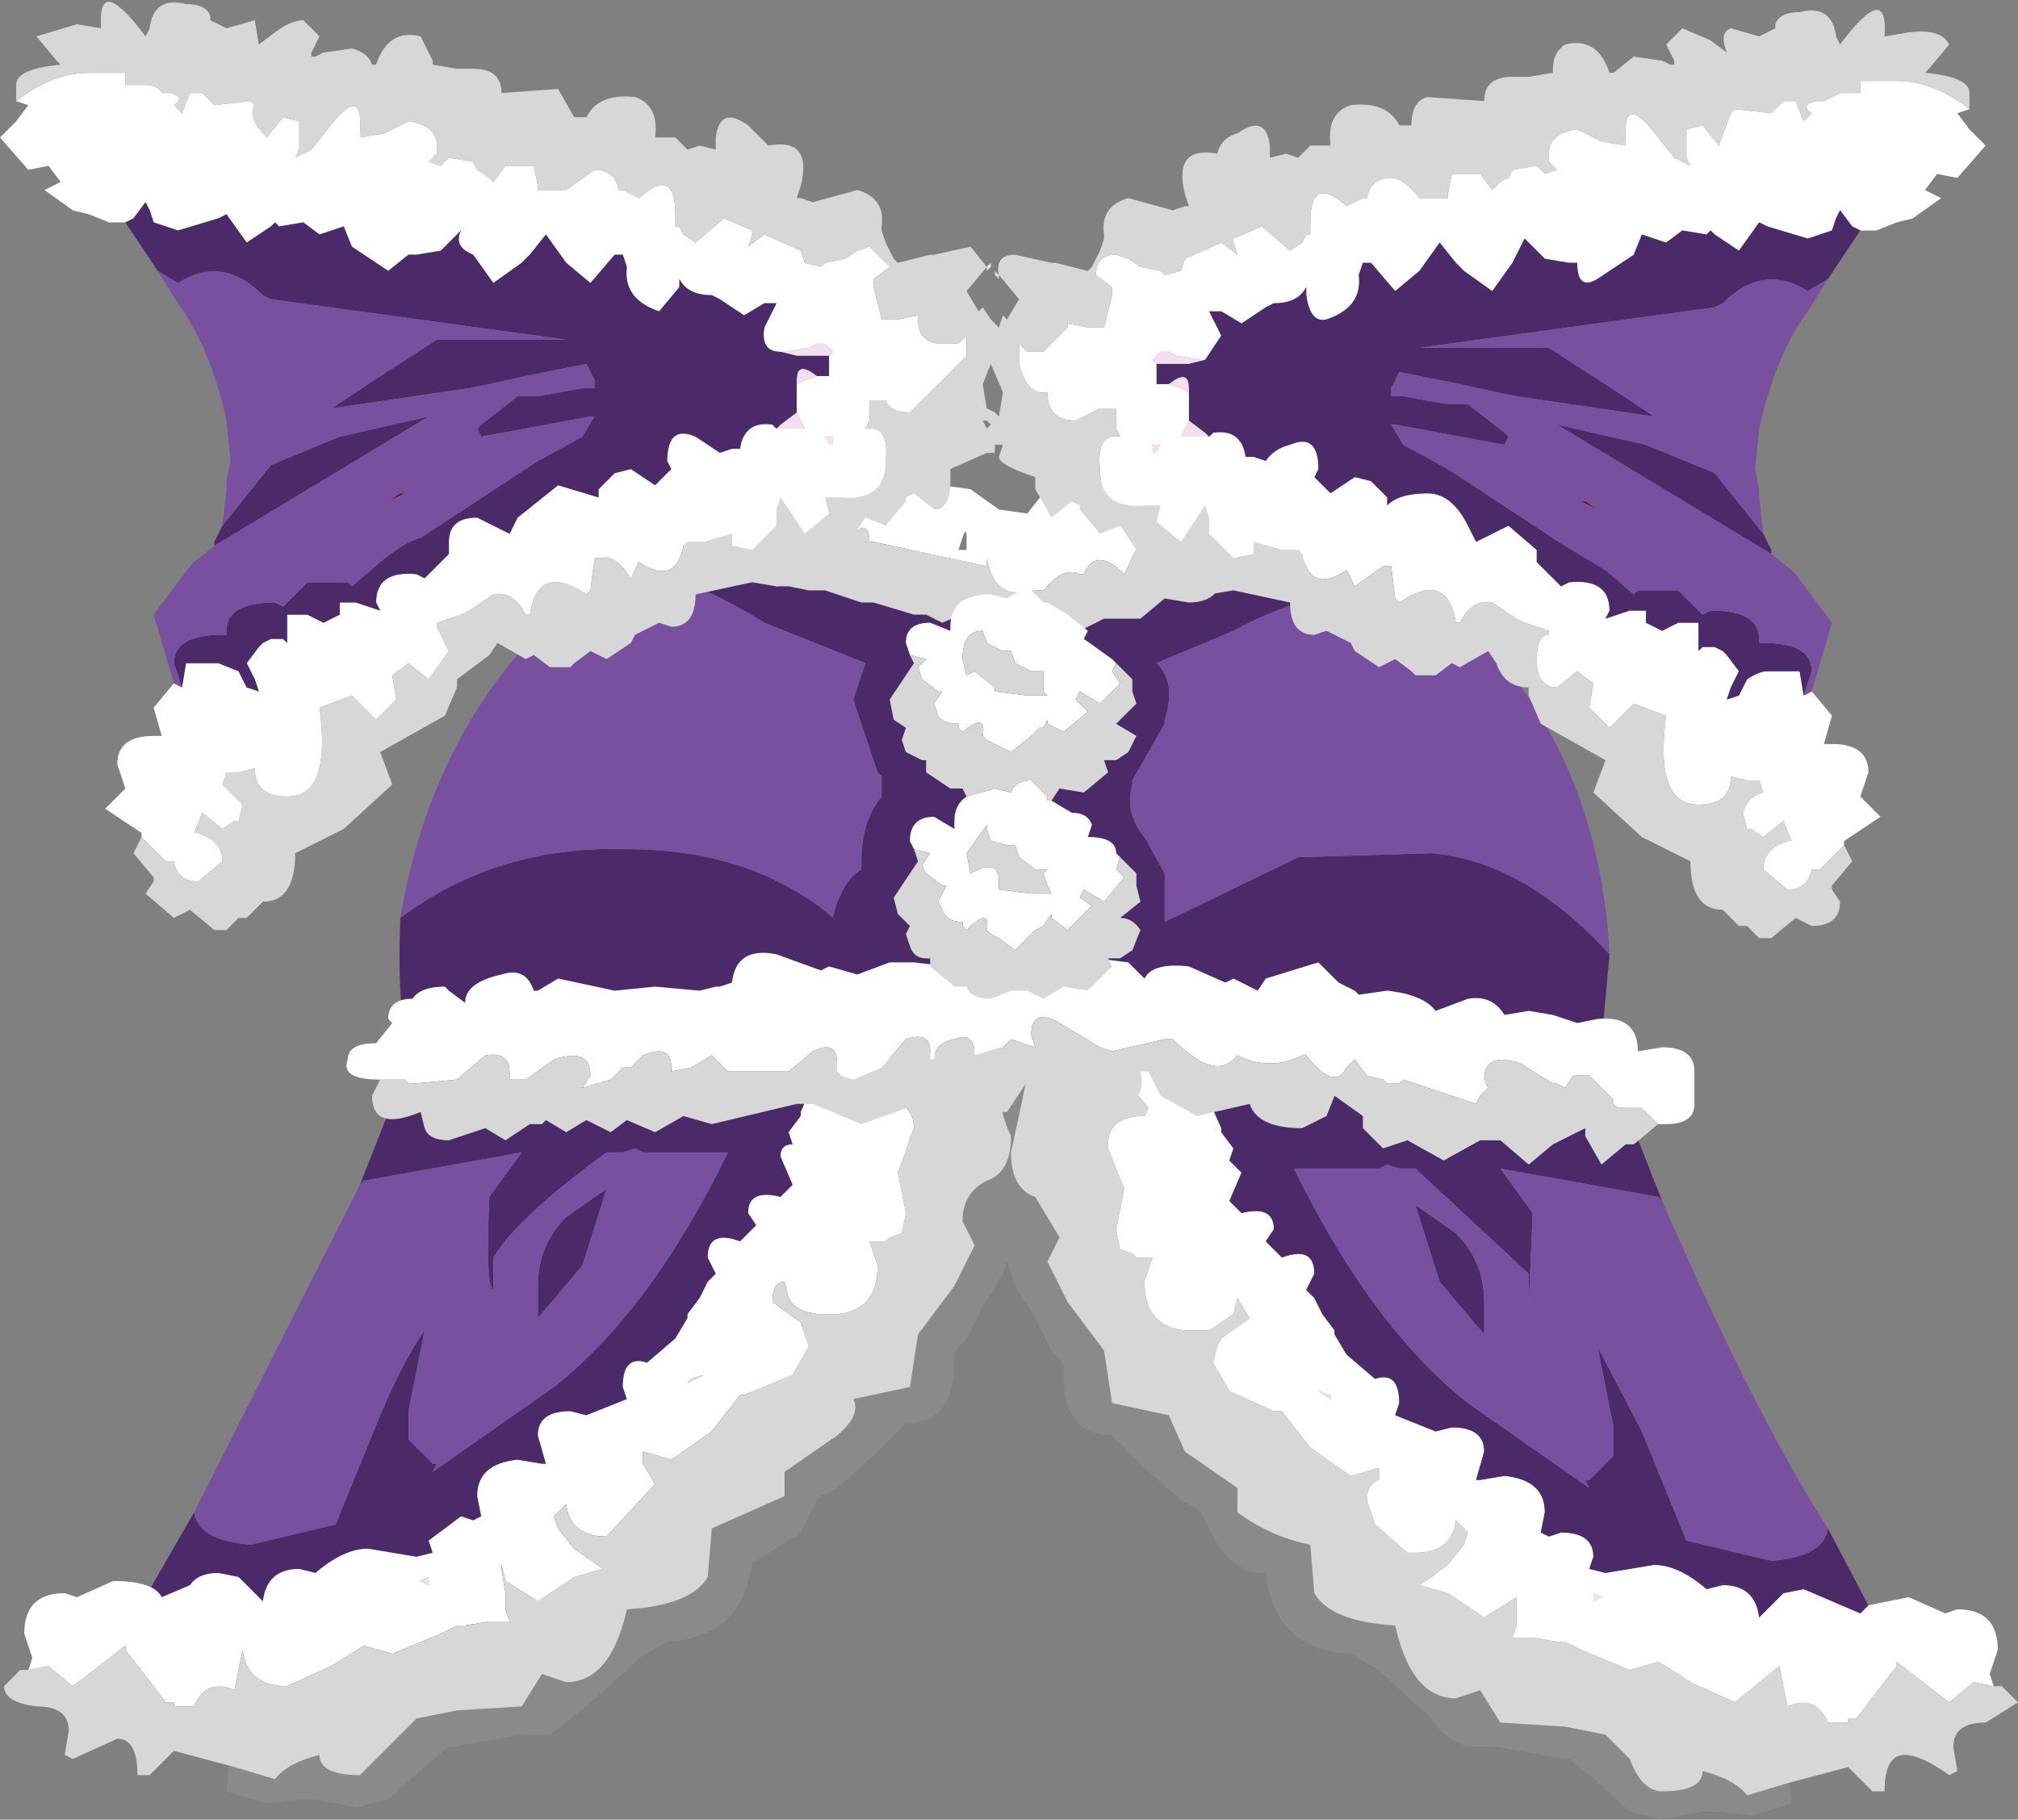 <svg xmlns="http://www.w3.org/2000/svg" xmlns:ffdec="https://www.free-decompiler.com/flash" xmlns:xlink="http://www.w3.org/1999/xlink" ffdec:objectType="frame" width="24.95" height="22.5"><rect width="100%" height="100%" fill="#808080" stroke="none"/><use ffdec:characterId="3" xlink:href="#a" width="24.95" height="22.5"/><defs><g id="a" fill-rule="evenodd"><path fill="#9c9c9c" fill-opacity=".353" d="m12.5 13 .05.1q.45-.2 1.35 1.4l2.2 2.7q1.4 1.75 2.55 2.55l2.15 1.2 1.3.8.05.55-.15.05-.35.1-.4-.05h-.2l-.5.1-.4-.1-.5-.45-.25-.2h-.05l-.85-.15h-.35q-.3-.1-.45-.35l-.55-.5-.1-.1-.35-.2q-.95-.05-1.05-1h-.05q-.3 0-.55-.35l-.2-.4-.05-.05-.2-.1-.45-.4-.4-.4q-.6 0-.6-.75v-.1l-.05-.1-.1-.1-.2-.4-.25-.4-.1-.3-.05.15-.25.4-.2.4-.1.1-.05.1v.1q0 .75-.6.75l-.4.4-.45.4-.2.1-.05.05-.2.4-.55.35H9.3q-.1.95-1.05 1l-.35.2-.1.1-.55.5-.45.35h-.35l-.85.15h-.05l-.25.2-.5.45-.4.1-.5-.1h-.2l-.4.05-.35-.1-.15-.05.05-.55q.4-.3 1.3-.8l2.15-1.2 2.55-2.55 2.2-2.7q1-1.8 1.45-1.35"/><path fill="#b41010" d="m1.65 21.1-.6-.15.2-.25z"/><path fill="#fff" d="m24.65 20.85-.25-.05-.3.25-.65-.5v.05l-.5.65h-.1v.05h-.25q-.15-.35-.5-.2l-.1-.5-.55.45-.55-.25q-.3-.2-.4-.25l-.35.1-.6-.25-.2-.1h-.1l-.3-.05h-.25l.05-.15v-.35l-.4.25-.45-.3-.35-.1.15-.1.2-.15.2-.25.05-.15-.15-.15q-.05.4-.5.4h-.1l-.4-.35-.1-.3q0-.2.15-.25v-.15l-.35.1-.5-.35-.35-.45h-.1l-.55-.25-.2-.35.05-.2.05-.1.35-.25-.15-.25-.05.2-.3.2h-.3q-.5-.05-.5-.6l.1-.3h-.2L14 15.5l-.15-.05-.05-.25.1-.5-.2-.5v-.05q0-.35.45-.35l.05-.1-.25-.3-.3.1-.2-.2-.1.05h-.05l-.4-.25h1.95l.05.4.2.45V14l.15.2-.05.15.15.15-.15.35.15.15q.4-.1.4.2l-.1.15.2.2q.4-.15.4.2l-.1.2.1.1.1.2.15.2v.05l.15.25.35.3q.3-.1.3.3l-.05.15.5.2.2-.05q.4 0 .4.3l-.1.35h.05l.3-.05q.5.05.5.45l-.05.25.1.05.15-.05q.4 0 .4.3l-.05.15.2.05.6-.1q.3 0 .65.3l.2-.05q.4 0 .45.4l.1-.1.2-.2.25-.05.35.15.35.15.1-.1.5-.1.45.2.15-.05q.5 0 .5.5l-.1.3zm-4.85-1.1-.1-.05v.1zm-3.35-2.45v-.05l-.15-.05z"/><path fill="#f3dfef" d="m16.45 17.3-.15-.1.15.05zm3.35 2.45-.1.05v-.1z"/><path fill="#d7d7d7" d="m12.9 13.1.4.25h.05l.1-.05.2.2.3-.1.25.3-.05.1q-.45 0-.45.35v.05l.2.5-.1.5.05.25.15.05.05.05h.2l-.1.3q0 .55.5.6h.3l.3-.2.05-.2.15.25-.35.25-.05.1-.05.2.2.35.55.25h.1l.35.45.5.35.35-.1v.15q-.15.05-.15.25l.1.3.4.35h.1q.45 0 .5-.4l.15.15-.05.15-.2.25-.2.15-.15.1.35.1.45.3.4-.25v.35l-.05.15h.25l.3.05h.1l.2.1.6.25.35-.1q.1.05.4.25l.55.25.55-.45.1.5q.35-.15.5.2h.25v-.05h.1l.5-.65v-.05l.65.5.3-.25.25.05h.1l.2.2-.4.25q-.4 0-.4.3l.05.3-.1.05q-.35-.25-.55-.25-.25 0-.25.45h-.15l-.3-.3-.75.2-.5.15q-.15-.2-.55-.3 0 .25-.5.25-.25 0-.4-.4l-.3-.3-.5-.1-.8-.05-.25-.4-.3.1q-.55 0-.75-.9-.8-.05-1-.4l-.05-.6q-.5-.1-.9-.4v-.3l-.65-.45-.2-.45-.7-.15-.1-.65-.45-.6-.25-.5.15-.3-.3-.5q-.3-.1-.3-.55l.15-.7q.1-.55.25-.45"/><path fill="#4c2a69" d="m23.1 19.85-.1.1-.35-.15-.35-.15-.25.05-.2.2-.1.1q-.05-.4-.45-.4l-.2.05q-.35-.3-.65-.3l-.6.1-.2-.05.05-.15q0-.3-.4-.3l-.15.05-.1-.05.05-.25q0-.4-.5-.45l-.3.05h-.05l.1-.35q0-.3-.4-.3l-.2.05-.5-.2.05-.15q0-.4-.3-.3l-.35-.3-.15-.25v-.05l-.15-.2-.1-.2-.1-.1.1-.2q0-.35-.4-.2l-.2-.2.1-.15q0-.3-.4-.2l-.15-.15.15-.35-.15-.15.05-.15-.15-.2v-.05l-.2-.45-.05-.4H13.3l-.05-.15-.3-1.1q1.05-.6 2.85-.6 2.6 0 3.25.5v.05q.4.25.6 1l.25.35v.05l.65 1.65-.05-.05-1.95-.35.4.55-.05 1.15v-.4l-1.4-1.3h-.2l-.15-.05-.1.05H16q.95 1.95 2.15 2.9l1.5 1.05-.05-.1h.05l.3-.3v-.35l-.2-1 .55 1.05.55 1.35 1.05.25q.65-.05.7-.4zm-18.65-5.2L5.1 13v-.05l.25-.35q.2-.75.6-1v-.05q.65-.5 3.25-.5 1.8 0 2.85.6l-.3 1.1q-.8 2.55-2.45 4.45-2 2.3-3.25 2.95l-2.05.8-1.45.2-.9-.05-.4-.4 1.15-2q.05.35.7.4l1.05-.25.55-1.35q.3-.7.55-1.05l-.2 1v.35l.3.3h.05l-.05.1 1.5-1.05q1.2-.95 2.15-2.9H7.95l-.1-.05-.15.05h-.2q-1.1.8-1.4 1.3v.4q-.1-.05-.05-1.15l.4-.55-1.95.35zm2.55.4.5-.35-.3.95-.55.65v-.4q0-.5.35-.85m11.35 1.45-.55-.65-.3-.95.5.35q.35.35.35.85z"/><path fill="#7950a0" d="m2.4 18.7 2.05-4.05.05-.05 1.95-.35-.4.55q-.05 1.1.05 1.15v-.4q.3-.5 1.4-1.3h.2l.15-.05.1.05H9q-.95 1.95-2.15 2.9l-1.5 1.05.05-.1h-.05l-.3-.3v-.35l.2-1Q5 16.8 4.7 17.5l-.55 1.35-1.05.25q-.65-.05-.7-.4M7 15.05q-.35.35-.35.85v.4l.55-.65.3-.95zm15.6 3.85q-.05.35-.7.4l-1.05-.25-.55-1.35-.55-1.05.2 1V18l-.3.3h-.05l.05.1-1.5-1.05q-1.2-.95-2.15-2.9h1.05l.1-.05.15.05h.2l1.4 1.3v.4l.05-1.15-.4-.55 1.95.35.05.05q1.15 2.65 2.05 4.05m-4.25-2.4v-.4q0-.5-.35-.85l-.5-.35.3.95z"/><path fill="#fff" d="m12.1 12.9-.4.25-.15-.05-.2.2-.3-.1q-.25 0-.25.3l.05.1q.45 0 .45.35l-.2.55.1.5-.05.25-.15.05-.05.05h-.2l.1.3q0 .55-.5.6h-.15q-.35 0-.45-.2l-.05-.2q-.15 0-.15.25l.35.25.1.3-.2.35-.6.25h-.05l-.35.45-.5.35-.35-.1v.15l.15.25-.6.65q-.45 0-.5-.4l-.15.15.05.15.2.25.35.25-.35.1-.45.3-.4-.25-.05-.2v.05l.05.3v.2l.05.15h-.25l-.3.05h-.1l-.2.1-.6.25-.35-.1-.4.25-.55.25q-.5 0-.55-.45l-.1.5q-.35-.15-.5.2h-.25v-.05h-.1l-.5-.65v-.05l-.65.5-.3-.25-.25.05.05-.15-.1-.3q0-.5.5-.5l.15.05.45-.2q.5 0 .6.2l.35-.15q.1-.15.35-.15l.25.05.2.2.1.1q.05-.4.45-.4l.2.05q.35-.3.65-.3l.6.1.2-.05-.05-.15.4-.3.15.05.1-.05-.05-.25q0-.4.5-.45l.3.05h.05l-.1-.35q0-.3.4-.3l.2.05.5-.2-.05-.15q0-.4.3-.3l.35-.3.15-.25v-.05l.15-.2.1-.2.1-.1-.1-.2q0-.35.4-.2l.2-.2-.1-.15q0-.3.4-.2l.15-.15-.15-.35q0-.15.15-.15L9.75 14l.15-.2v-.05l.2-.45q-.05-.35.05-.4zm-3.55 4.15-.1.1.05-.05.2-.1zM5.3 19.6v-.1l-.1.05z"/><path fill="#f3dfef" d="M8.55 17.05 8.7 17l-.2.1-.05.05zM5.3 19.6l-.1-.05.1-.05z"/><path fill="#d7d7d7" d="m.35 20.65.25-.05.3.25.65-.5v.05l.5.65h.1v.05h.25q.15-.35.5-.2l.1-.5q.05.45.55.45l.55-.25.4-.25.35.1.6-.25.2-.1h.1l.3-.05h.25l-.05-.15v-.2l-.05-.3v-.05l.05.2.4.25.45-.3.35-.1-.35-.25-.2-.25-.05-.15.15-.15q.05.4.5.4l.6-.65-.15-.25v-.15l.35.1.5-.35.35-.45h.05l.6-.25.2-.35-.1-.3-.35-.25q0-.25.15-.25l.05.2q.1.2.45.2h.15q.5-.05.5-.6l-.1-.3h.2l.05-.05.15-.05.05-.25-.1-.5.2-.55q0-.35-.45-.35l-.05-.1q0-.3.25-.3l.3.1.2-.2.15.05.4-.25.25.45q0 .4.15.7 0 .45-.3.55-.3.15-.3.5l.15.3-.25.5-.45.6-.1.65-.7.15q.1.2-.2.45l-.65.45v.3l-.9.4-.05.6q-.2.35-1 .4-.2.9-.75.9l-.3-.1-.25.4-.8.05-.5.1-.3.3-.4.4q-.5 0-.5-.25-.4.1-.55.3l-.5-.15-.75-.2-.3.3H1.7q0-.45-.25-.45l-.55.25-.1-.05.05-.3q0-.3-.4-.3-.4-.05-.4-.25l.2-.2z"/><path fill="#4c2a69" d="m7.5 7.1.25-.2 1.1-.6q1.7.1 2.7.65 1.05.5.95.5 1.7-1.05 3.55-1.15l1.5.9q-1.3.05-2.3.6l-.95.4q.25.25.1.7v.05l-.4.7v.05q-.1.35.15.65l.25.45v.6l1.65-.8 1.65-.05q1.15.1 2.2 1.25l-.15 1.65-.3.1-7-.6-7 .6-.35-.1q-.2-.9-.15-2.1 1.2-.9 2.8-.85 1.55 0 2.55.85.1-.45.35-.6v-.1q0-.5.25-.8V9.6l-.05-.05-.3-.9.15-.45-1.25-.5q-1.3-.8-1.95-.6"/><path fill="#7950a0" d="M7.5 7.1q.65-.2 1.95.6l1.25.5-.15.45.3.9.05.05v.25q-.25.3-.25.8v.1q-.25.15-.35.6-1-.85-2.55-.85-1.6-.05-2.8.85.45-2.7 2.5-4.25zm12.4 4.7q-1.05-1.15-2.2-1.25l-1.65.05-1.65.8v-.6l-.25-.45q-.25-.3-.15-.65v-.05l.4-.7V8.9q.15-.45-.1-.7l.95-.4q1-.55 2.3-.6 2.2 1.7 2.35 4.6"/><path fill="#fff" d="m8.1 6-.05-.15q0-.2.4-.25l-.15-.1q0-.35.5-.25l.2.1h.15l.25.15h.1l.55-.25.2.2.3.25.1-.05q.4 0 .65.3l.7.1.35.25.35.05.2-.25h.05l.2-.15q.3-.15.45 0l.05-.05.35-.3.3-.1.35.1.05.05.1-.05q.1-.15.35-.15l.6.05.1-.1q.15-.15.35-.15l.25.25.2-.05q.25 0 .25.15h.3l.3.3-.2.45q-.15-.25-.5-.25-.4 0-.4.25v.1l-.25-.05-.05-.05-.5.15-.05-.05-.8.2-.05.05q-.55-.25-.75.3l-.05.1q-.35-.35-.5 0h-.05q-.2-.1-.45.2h-.1q-.5.15-.6-.4V7l-1.4-.3h-.05q0-.35-.3 0h-.1l-.55-.5-.05-.05-.05.05q-.4.35-.65-.2L9 6.05zm-3.4 7.35q-.5 0-.4-.25 0-.2.35-.2l.2-.25-.05-.05q0-.25.3-.25.1-.15.4-.15l.05.05.2.15q0-.25.45-.35.3-.1.4.2h.05l.25-.15.7.15.5-.05.55.05.2-.05h.05l.15-.05q.05-.45.55-.35l.55.2.1-.05.35.1.4-.15h.3l.4.05q.25-.25.5 0h.15l.25-.05q.1-.15.3-.15t.3.15l.35-.05.4.05.2.2q.1-.2.55-.15l.45.2.1-.05.3.15.1-.15.65-.2.25.25.2.1.05.05.35-.05q.45.05.6.25l.4-.15q.3-.05.45.2l.3-.05.3.05.3.1.25-.05q.5-.05.5.4l.3-.05q.4 0 .4.3v.4q0 .25-.35.25h-.1l-.15-.15-.05-.05H20l-.05-.05v-.05l-.3-.3h-.2l-.1.15-.1-.05h-.05l-.4-.25q-.45-.15-.45.2l.05.1-.1.1-.05.1-.9-.3-.05.05h-.15l-.05-.05-.2-.05-.15-.2-.1.1q-.15.3-.5-.15h-.05q-.4.2-.8 0l-.05.05q-.25.25-.75-.25h-.1l-.65.15-.15-.05-.25-.15-.25-.15q-.35-.2-.35.15l.05.15-.3-.1-.1.1-.35.1q0-.3-.25-.2-.25.05-.25.25h-.05V13q0-.25-.3-.15l-.3.35-.35.15-.15-.05-.05-.05v-.1q0-.3-.3-.15l-.3.25H9l-.2-.2-.25.15-.25.05v-.05q0-.3-.35-.15l-.15.15h-.1l-.15.15-.35.1.1-.15q0-.35-.45-.2l-.35.25h-.2v-.1q0-.25-.3-.2l-.35.3-.55.05h-.05L5 13.35h-.3m7.25-6.7q0-.15-.05 0l-.05.15h.1z"/><path fill="#d7d7d7" d="M17.3 6.35h.1v.15l-.45.3h-.05l-.2.1h-.2l-.45.1h-.2l-.1.05-.15.1h-.15l-.3-.1-.1.25q-.1.15-.35.15l-.3-.05-.3.25h-.45l-.3.15-.3-.15-.5.15q-.55 0-.55-.25l-.35.15-.2-.1h-.15l-.5-.15h-.15l-.45-.15H10l-.25-.05H9.6l-.4-.15v-.05l-.35-.2-.05-.05h-.15l-.35-.1-.1-.1-.05-.15-.1-.4L8.1 6l.9.05.05-.05q.25.55.65.2l.05-.05.05.05.55.5h.1q.3-.35.3 0h.05l1.4.3v-.1q.1.55.6.4h.1q.25-.3.45-.2h.05q.15-.35.5 0l.05-.1q.2-.55.75-.3l.05-.05.8-.2.05.05.5-.15.05.05.25.05v-.1q0-.25.4-.25.35 0 .5.25m3.2 7.55-.3.25h-.1l-.3.25-.2-.35v-.1l-.4.2-.3.25-.35-.3h-.25l-.45.25-.45-.25-.3.1-.25-.25v-.15l-.35-.25-.1.25-.3.15q-.55 0-.65-.3l-.65.15-.45-.25-.15-.3h-.1q.1.4-.35.4l-.35-.15-.25.1-.35-.25-.05-.1v.05l-.3.45q-.35 0-.35-.4h-.05l-.35.35-.2-.1-.85.3-.6-.25h-.2l-1.05.25-.35-.1-.35.2-.35-.15-.2.15-.3-.15L7 14l-.25-.15-.05.05h-.15l-.3.2-.25-.15-.45.15q-.25 0-.3-.15l-.05-.2q-.6.25-.6-.2l.1-.2H5l.05.05h.05l.55-.05.35-.3q.3-.05.3.2v.1h.2l.35-.25q.45-.15.45.2l-.1.15.35-.1.15-.15h.1l.15-.15q.35-.15.35.15v.05l.25-.05.25-.15.2.2h.75l.3-.25q.3-.15.3.15v.1l.05.05.15.05.35-.15.3-.35q.3-.1.3.15v.1h.05q0-.2.25-.25.25-.1.25.2l.35-.1.1-.1.3.1-.05-.15q0-.35.35-.15l.25.15.25.15.15.05.65-.15h.1q.5.5.75.25l.05-.05q.4.2.8 0h.05q.35.45.5.15l.1-.1.15.2.2.05.05.05h.15l.05-.05.9.3.05-.1.1-.1-.05-.1q0-.35.45-.2l.4.25h.05l.1.05.1-.15h.2l.3.3v.05l.05.05h.3l.05.05z"/><path fill="#fff" d="m11.25 8.1-.05-.15q0-.25.3-.25l.25.1v-.05q0-.4.5-.4l.2.05.25-.15.2.2h.05l.25.15.25.2-.05.1.35.25.05.05-.05.1.1.15-.25.25-.25-.15-.05.1.15.15-.3.25-.2-.1V8.9l-.05.1h-.05l-.1.1-.25.2-.2-.1-.1-.05-.05-.05q.05-.3-.25-.05L11.85 9v-.05q-.2 0-.25-.1l-.05-.15.1-.15h-.05l-.2-.15-.05-.15.1-.1zM13 9.9l.25.15q.2 0 .25.15l-.05.15q.35 0 .35.2l.05.05-.05.15.1.1-.25.3-.25-.15-.05.1.15.1-.3.3-.2-.15v-.05l-.1.15-.1.05-.25.25-.2-.15-.1-.05-.05-.05q.05-.3-.25 0l-.05-.05v-.05q-.2 0-.25-.15l-.05-.1.1-.2h-.05l-.2-.15-.05-.1.1-.15-.2-.05-.05-.1q0-.3.3-.3l.25.15v-.1q0-.2.15-.3l.35-.1.2.05q.05-.15.25-.15l.2.2v.05zm-.45-1.7-.05-.15h-.1l-.2-.1-.05-.15q-.25 0-.25.35l.05.2.1-.05.25.2v.05l.4.05h.25l-.05-.05V8.3h-.15zm.25 2.55-.2-.15-.05-.15h-.1l-.2-.05-.05-.15v-.05l-.25.35.05.25.1-.05q.25-.1.25.15v.1l.4.05H13l-.05-.1-.05-.15.05-.05z"/><path fill="#d7d7d7" d="m13.8 8.2.2.2v.15l.05.15-.25.25.25.15-.1.2-.15.1h-.15l.05.15-.3.25-.3-.05-.1.15h-.05v-.05l-.2-.2q-.2 0-.25.15l-.2-.05-.35.1-.05-.1h-.15l-.3-.2V9.4h-.05l-.2-.1-.05-.15.05-.15-.15-.1-.05-.25.3-.45-.05-.1.2.05-.1.1.05.15.2.15h.05l-.1.15.05.15q.05.1.25.1V9l.05.05q.3-.25.25.05l.05.05.1.05.2.1.25-.2.1-.1h.05l.05-.1v.05l.2.1.3-.25-.15-.15.05-.1.25.15.25-.25-.1-.15zm.05 2.4.2.2v.15l.05.2-.25.2q.15 0 .25.15l-.1.25-.15.1h-.15l.05.1-.3.3-.3-.05-.25.15-.2-.1h-.2l-.25.1q-.25 0-.3-.15h-.15l-.3-.25v-.1h-.05q-.15 0-.2-.15l-.05-.15.05-.1-.15-.15-.05-.2.3-.45-.05-.15.2.05-.1.15.05.1.2.15h.05l-.1.2.05.1q.05.15.25.15v.05l.05.05q.3-.3.25 0l.05.05.1.05.2.15.25-.25.1-.05.1-.15v.05l.2.15.3-.3-.15-.1.05-.1.25.15.25-.3-.1-.1zm-1.3-2.4.2.1h.15v.25l.05.05h-.25l-.4-.05V8.5l-.25-.2-.1.05-.05-.2q0-.35.25-.35l.05.15.2.1h.1zm.25 2.55h.15l-.05.05.05.15.05.1h-.25l-.4-.05v-.1q0-.25-.25-.15l-.1.05-.05-.25.25-.35v.05l.05.15.2.05h.1l.05.15z"/><path fill="#6d0000" d="m19.75 6.3-.2-.1h.05zm-14.8-.2H5l-.2.1z"/><path fill="#fff" d="M.2 1.25Q.65.9 1.1.9h.45v.15h.25q.15 0 .2.1h.1q.2.05.05.15l.1.1.1-.25h.15l.15.15.45-.05.05.05q-.1.15.15.4l.2-.25.2.05v.35l-.05.1.2-.1.2-.25q.45-.6.4.05v.05l.3-.05.3-.15q.4.05.35.4l-.1.1.15.05.1-.1.3.05.05.1.15.1.05.05.15-.2h.35l.05.25v.05H7l.35-.25q.25 0 .3.25h.05l.2.1q.45-.4.45.2v.15h.05l.05.1.15.1.35-.3.35.15v.05l-.05.15.2-.15.45.2.05.15.2.05.05-.05.25-.05.15-.1.15-.05.25.25-.2.15v.1l.1.4h.2l.25-.05v.05q0 .3.3.3h.2l.1-.1v.25l-.35.35-.35.35q-.25 0-.3-.15h-.2v.25l-.05.1q.3-.05.25.4 0 .5-.55.45h-.2l.05.2-.3.25-.3-.45-.05.15v.2l-.3.3-.25-.05V6.6l-.35.1h-.2l-.05.05q-.1.5-.55.2l-.1.2q-.2-.3-.35-.25h-.1l-.05.4-.05.05q-.6-.4-.7.25H6.5q-.15-.3-.4-.25l-.3.2-.1.05-.3.1v.05l.15.3-.25.35-.25-.2-.2.15.05.3-.25.25-.3-.3-.4.15q.15 1.1-.4 1.1-.4 0-.4-.35l-.2.05H2.8l-.05.15.25.25-.05.2H2.9l-.15.1-.25-.2-.1.25h.05q.3.1.3.35l-.3.25q-.25 0-.3-.25h-.1l-.3-.3v-.05L1.3 10l.25-.25-.1-.3q0-.35.45-.35H2l-.1-.35.25-.3.1.05.05-.3h.4l.25.1.1.2.15.05-.05-.15-.1-.2.15-.2.05-.05.1-.05h.15l.05.05V7.6h.25l.2.1.2-.1v-.15h.2l.3.1-.05-.1q0-.4.5-.35l.1.05.3-.3V6.7q0-.3.35-.3l.4.2.1-.2.5-.4.5.15v-.1l.2-.2.2-.05.3.2.2-.2-.05-.1q0-.45.35-.3l.3.2.15-.05h.1q.05-.35.4-.3l.05.05h.35l-.1-.2v-.35l.1-.05.15-.05h.15V4.4l.05-.05-.1-.1h-.1l-.1.05-.3.05h-.05q-.25 0-.2-.3l.15-.3h-.15l-.25.15-.3-.2-.1-.05q-.3 0-.4-.2v.1l-.25.3q-.45-.15-.4-.55l-.05-.15h-.1l-.3.35-.3-.25-.25-.35-.2.25-.1.1-.35.25-.25-.35q-.25-.1-.15-.3l-.25.25-.3.05h-.1l-.25.2-.45-.3-.1-.25-.3.1-.2-.15-.3.05-.05-.05-.05.05-.3.2-.25-.35-.1.05-.5.15-.3-.1-.05-.15-.05-.1-.15.2-.1.05h-.2l-.25-.1-.2-.05-.35-.25.2-.1-.15-.2-.25.05L0 1.7l.2-.2.15-.2zm22.6 9.2-.3.3h-.1q-.05.25-.3.25l-.3-.25q0-.25.3-.35h.05l-.1-.25-.25.2-.15-.1h-.05l-.05-.2q.05-.2.25-.25l-.05-.15h-.15l-.2-.05q0 .35-.4.35-.55 0-.4-1.1l-.4-.15-.3.3-.25-.25.05-.3-.2-.15-.25.2q-.25 0-.25-.35 0-.3.15-.3V7.8l-.3-.1-.1-.05-.3-.2q-.25-.05-.4.25H18q-.1-.65-.7-.25l-.05-.05-.05-.4h-.1l-.35.25-.1-.2q-.45.3-.55-.2l-.05-.05h-.2l-.35-.1v.15l-.25.05-.3-.3v-.2l-.05-.15-.3.45-.3-.25.05-.2h-.2q-.55.05-.55-.45-.05-.45.25-.4l-.05-.1v-.25h-.2l-.3.15q-.35 0-.35-.35-.25.05-.35-.35v-.25l.1.1h.2l.3-.3V4l.25.05h.2l.1-.4v-.1l-.2-.15q0-.25.25-.25l.15.05.15.1.25.05.05.05.2-.05.05-.15.45-.2.2.15-.05-.15v-.05l.35-.15.35.3.15-.1.05-.1h.05v-.15q0-.6.45-.2l.2-.1h.05q.05-.25.3-.25.15 0 .35.25h.35V2.4l.05-.25h.35l.15.2.05-.05q.1-.1.15-.1l.05-.1.3-.05.1.1.15-.05-.1-.1q-.05-.35.35-.4l.3.15.3.05v-.05q-.05-.65.4-.05l.2.25.2.1-.05-.1V1.6l.2-.05.2.25.15-.4.05-.05.45.05.15-.15h.15l.1.25.1-.1q-.15-.1.05-.15h.1l.2-.1H23V1h.45q.45 0 .9.35l-.15.05.15.2.2.2-.35.4-.25-.05-.15.2.2.1-.35.25-.2.05-.25.1H23l-.1-.05-.15-.2-.05.1-.05.15-.3.1-.5-.15-.1-.05-.25.35-.3-.2-.05-.05-.05.05-.3-.05-.2.15-.3-.1-.1.25-.45.3q-.25.15-.25-.2h-.1l-.3-.05-.25-.25-.15.3-.25.35-.35-.25-.1-.1-.2-.25-.25.35-.3.25-.3-.35h-.1l-.05.15q.05.4-.4.55-.2.05-.25-.3v-.1q-.1.2-.4.2l-.1.05-.3.2-.25-.15h-.15l.15.3-.2.3h-.05l-.3-.05-.1-.05h-.1l-.1.1.05.05v.25h.15l.15.05.1.05v.35l-.1.2h.35l.05-.05q.35-.05.4.3h.1l.15.05q.1-.15.3-.2.35-.15.35.3l-.05.1.2.2.3-.2.2.05.2.2v.1q.15-.15.5-.15.3 0 .5.4l.1.2.4-.2.35.3v.15l.3.3.1-.05q.5-.05.5.35l-.05.1.3-.1h.2v.15l.2.1.2-.1H21v.35l.05-.05h.15l.1.05.05.05.15.2-.1.2-.05.15.15-.05.1-.2q.15-.1.25-.1h.4l.05.3.1-.05.25.3-.1.35h.1q.45 0 .45.35l-.1.3.25.25-.45.3zM14.25 5.5v.1h.05l.05-.1zm-3.95-.1h-.1l.05.1h.05z"/><path fill="#f3dfef" d="m14.3 4.5-.05-.05.1-.1h.1l.1.05.3.05h.05l-.2.05zm.15.25q.25-.2.25.05v.05l-.1-.05zm.25.45.2.15.05.05h-.35zm-.45.3h.1l-.05.1h-.05zM9.6 5.3l.05-.05.2-.15.1.2zm.25-.55V4.7q0-.25.25-.05l-.15.05zm.4-.35h-.4l-.2-.05h.05l.3-.05.1-.05h.1l.1.1zm1.95-1.1.05-.05v.05l-.05.05zm-1.9 2.1v.1h-.05l-.05-.1z"/><path fill="#d7d7d7" d="M.2 1.25v-.2Q.2.85.75.8L.7.75.45.45.95.3l.3.05q-.05-.7.55.1l.05-.1q.05-.4.45-.3.25 0 .3.15v.05l.2.1.35-.1.05.3.2-.15q.2-.15.35-.15l.2.2-.1.2V.7h.05L4 .65 4.35.6q.2.05.25.2h.05Q4.8.35 5.2.45l.15.3V.8l.3.05h.2q.35 0 .35.3l.7-.05.2.35h.15q.15-.3.6-.25.3.1.25.5h.25l.15.15.15-.05.2.05V1.7q.05-.4.4-.15l.25.25q.55-.1.4.5l-.05.15h.05l.15.05.55-.15q.35.1.3.45v.05l.05.15.1.2.05.05.4-.1h.05l.45-.1.2.25-.25.3.15.25.05-.05.1.15.1.1.05-.15.05.05.15-.25-.25-.3v.05l-.05-.05v-.05l.05.05q-.05-.25.2-.25l.45.1h.05l.4.1.05-.05.1-.2.05-.15V2.9q-.05-.35.3-.45l.55.15.15-.05h.05l-.05-.15q-.15-.6.4-.5.05-.2.25-.25.35-.25.4.15v.15l.2-.05.15.05.15-.15h.25q-.05-.4.25-.5.45-.05.6.25h.15q0-.3.2-.35l.7.05q0-.3.35-.3h.2l.3-.05V.85q0-.2.15-.3.4-.1.55.35h.05l.25-.2.35.05.1.05h.05V.75l-.1-.2.2-.2.35.15.2.15q-.1-.25.05-.3l.35.1.2-.1V.3q.05-.15.3-.15.4-.1.45.3l.05.1q.6-.8.55-.1l.3-.05q.4-.05.5.15l-.25.3-.05.05q.55.05.55.25v.2Q23.9 1 23.45 1H23v.15h-.25l-.2.1h-.1q-.2.05-.05.15l-.1.1-.1-.25h-.15l-.15.15-.45-.05-.05.05-.15.4-.2-.25-.2.05v.35l.05.1-.2-.1-.2-.25q-.45-.6-.4.05v.05l-.3-.05-.3-.15q-.4.05-.35.4l.1.1-.15.05-.1-.1-.3.05-.05.1q-.05 0-.15.1l-.05.05-.15-.2h-.35l-.05.25v.05h-.35q-.2-.25-.35-.25-.25 0-.3.25h-.05l-.2.1q-.45-.4-.45.2v.15h-.05l-.05.1-.15.1-.35-.3-.35.15V3l.05.15-.2-.15-.45.2-.05.15-.2.05-.05-.05-.25-.05-.15-.1-.15-.05q-.25 0-.25.25l.2.15v.1l-.1.4h-.2L13.2 4v.05l-.3.3h-.2l-.1-.1v.25q.1.4.35.35 0 .35.35.35l.3-.15h.2v.25l.05.1q-.3-.05-.25.4 0 .5.55.45h.2l-.05.2.3.25.3-.45.05.15v.2l.3.3.25-.05V6.7l.35.1h.2l.05.05q.1.5.55.2l.1.2.35-.25h.1l.05.4.05.05q.6-.4.7.25h.05q.15-.3.4-.25l.3.2.1.05.3.1v.05q-.15 0-.15.3 0 .35.25.35l.25-.2.2.15-.05.3.25.25.3-.3.4.15q-.15 1.1.4 1.1.4 0 .4-.35l.2.05h.15l.05.15q-.2.05-.25.25l.05.2h.05l.15.1.25-.2.1.25h-.05q-.3.1-.3.35l.3.25q.25 0 .3-.25h.1l.3-.3.1.2-.25.3V11l.1.15q0 .3-.35.3l-.2-.1-.3.25h-.15l-.15-.15h-.1l-.2-.2q-.4 0-.4-.6l-.6-.3-.6-.55.15-.4-.8-.45-.15-.35v-.1q-.3 0-.4-.3l-.1-.15-.35.2-.1-.05-.2.15h-.25l-.05-.05-.2-.15-.2.1-.3-.2-.05-.1-.3-.15-.15.05q-.3 0-.3-.4l-.7-.15-.3.05-.3-.05-.05-.1-.45-.25-.3-.45-.25.1-.25-.3v-.05l-.1-.05-.25.2-.2-.35V5.9q-.45-.15-.45-.25l.05-.15h-.1v.1h-.1l-.45.2v.15q0 .35-.2.35l-.25-.2-.1.05v.05l-.25.3-.25-.1-.3.45-.45.25-.05.1-.3.05-.3-.05-.7.15q0 .4-.3.4l-.15-.05-.3.15-.05.1-.3.2-.2-.1-.2.15-.05.05H6.8l-.2-.15-.1.05-.35-.2-.1.15-.4.3v.1l-.15.35-.8.45.15.4-.6.55-.6.3q0 .6-.4.6l-.2.2h-.1l-.15.15h-.15l-.3-.25-.2.1-.35-.3.1-.15v-.05l-.25-.3.1-.2.3.3h.1q.05.25.3.25l.3-.25q0-.25-.3-.35H2.4l.1-.25.25.2.15-.1h.05l.05-.2-.25-.25.05-.15h.15l.2-.05q0 .35.4.35.55 0 .4-1.1l.4-.15.3.3.25-.25-.05-.3.2-.15.25.2.25-.35-.15-.3V7.7l.3-.1.1-.05.3-.2q.25-.05.4.25h.05q.1-.65.7-.25l.05-.05.05-.4h.1q.15-.05.35.25l.1-.2q.45.3.55-.2l.05-.05h.2l.35-.1v.15l.25.05.3-.3v-.2l.05-.15.3.45.3-.25-.05-.2h.2q.55.05.55-.45.05-.45-.25-.4l.05-.1v-.25h.2q.05.15.3.15l.35-.35.35-.35v-.25l-.1.1h-.2q-.3 0-.3-.3V3.9l-.25.05h-.2l-.1-.4v-.1l.2-.15-.25-.25-.15.05-.15.1-.25.05-.05.05-.2-.05-.05-.15-.45-.2-.2.15.05-.15v-.05l-.35-.15-.35.3-.15-.1-.05-.1h-.05v-.15q0-.6-.45-.2l-.2-.1h-.05q-.05-.25-.3-.25L7 2.35h-.35V2.3l-.05-.25h-.35l-.15.2-.05-.05-.15-.1-.05-.1-.3-.05-.1.1L5.3 2l.1-.1q.05-.35-.35-.4l-.3.15-.3.05v-.05q.05-.65-.4-.05l-.2.25-.2.1.05-.1V1.5l-.2-.05-.2.25q-.25-.25-.15-.4l-.05-.05-.45.05-.15-.15h-.15l-.1.25-.1-.1q.15-.1-.05-.15H2q-.05-.1-.2-.1h-.25V.9H1.1q-.45 0-.9.35m12.2 3.6-.15-.35-.1.25.05.3.1.05.05.05zm-.2.45.05-.05-.05-.05h-.05z"/><path fill="#4c2a69" d="m23 2.85-.4.6-.25.15q-.55-.35-1.05.15l-.1.05-3.65.5h1.6l.85.55.45.3-1.7-.25-.25-.05-.45-.1-.75-.15-.1.2v.1h.15l.55.1h.25l.45.35.05.05-.05.1-1.35-.25h-.05l.15.25.55.3 1.45.95.5.3.35.3.05-.05h.5l.3.3.1-.05q.6 0 .6.35v.05h.05q.6 0 .6.35l-.1.3-.05-.3h-.4q-.1 0-.25.1l-.1.2-.15.05.05-.15.1-.2-.15-.2-.05-.05-.1-.05h-.15l-.05.05V7.7h-.25l-.2.1-.2-.1v-.15h-.2l-.3.1.05-.1q0-.4-.5-.35l-.1.05-.3-.3V6.8l-.35-.3-.4.2-.1-.2q-.2-.4-.5-.4-.35 0-.5.15v-.1l-.2-.2-.2-.05-.3.2-.2-.2.05-.1q0-.45-.35-.3-.2.05-.3.2l-.15-.05h-.1q-.05-.35-.4-.3l-.05.05-.05-.05-.2-.15v-.4q0-.25-.25-.05h-.15V4.5h.4l.2-.05.2-.3-.15-.3h.15l.25.15.3-.2.1-.05q.3 0 .4-.2v.1q.05.35.25.3.45-.15.4-.55l.05-.15h.1l.3.35.3-.25.25-.35.2.25.1.1.35.25.25-.35.15-.3.25.25.3.05h.1q0 .35.25.2l.45-.3.1-.25.3.1.2-.15.3.05.05-.05.05.05.3.2.25-.35.1.05.5.15.3-.1.05-.15.05-.1.15.2zM21.8 6.6l.05.1.05.1v.05l-2.65-1.6 1.1.25.85.35zM1.55 2.75l.1-.05.15-.2.05.1.05.15.3.1.5-.15.1-.05.25.35.3-.2.05-.05.05.05.3-.05.2.15.3-.1.1.25.45.3.25-.2h.1l.3-.05.25-.25q-.1.2.15.3l.25.35.35-.25.1-.1.2-.25.25.35.3.25.3-.35h.1l.05.15q-.05.4.4.55l.25-.3v-.1q.1.2.4.2l.1.05.3.2.25-.15h.15l-.15.3q-.05.3.2.3l.2.05h.4v.25h-.15q-.25-.2-.25.05v.4l-.2.15-.05.05-.05-.05q-.35-.05-.4.3h-.1l-.15.05-.3-.2q-.35-.15-.35.3l.05.1-.2.2-.3-.2-.2.05-.2.2v.1L6.9 6l-.5.4-.1.2-.4-.2q-.35 0-.35.3v.15l-.3.3-.1-.05q-.5-.05-.5.35l.05.1-.3-.1h-.2v.15l-.2.1-.2-.1h-.25v.35L3.5 7.9h-.15l-.1.05L3.2 8l-.15.2.1.2.05.15-.15-.05-.1-.2-.25-.1h-.4l-.05.3-.1-.3q0-.35.6-.35h.05V7.8q0-.35.6-.35l.1.05.3-.3h.5l.05.05.35-.3q.3-.25.5-.3l1.45-.95.55-.3.15-.25H7.3l-1.35.25-.05-.1.05-.05.45-.35h.25l.55-.1h.15v-.1l-.1-.2-.75.15-.45.1-.25.05-1.7.25.45-.3.85-.55H7l-3.65-.5-.1-.05q-.5-.5-1.05-.15l-.25-.15zm1.2 3.75.6-.75.85-.35 1.1-.25-2.65 1.6V6.7l.05-.1z"/><path fill="#7950a0" d="m22.6 3.45-.25.4q-.4.55-.6 1.45l-.05.5.05.25v.1l.05.45-.6-.75-.85-.35-1.1-.25 2.65 1.6.25.2.05.05.45.6-.25.85-.1.05.1-.3q0-.35-.6-.35h-.05V7.9q0-.35-.6-.35l-.1.05-.3-.3h-.5l-.05.05-.35-.3-.5-.3-1.45-.95-.55-.3-.15-.25h.05l1.35.25.05-.1-.05-.05-.45-.35h-.25l-.55-.1h-.15v-.1l.1-.2.75.15.45.1.25.05 1.7.25-.45-.3-.85-.55h-1.6l3.65-.5.1-.05q.5-.5 1.05-.15zM19.75 6.3l-.15-.1h-.05zM1.95 3.35l.25.15q.55-.35 1.05.15l.1.05L7 4.2H5.4l-.85.55-.45.3 1.7-.25.25-.05.45-.1.75-.15.1.2v.1H7.2l-.55.1H6.4l-.45.35-.05.05.05.1 1.35-.25h.05l-.15.25-.55.3-1.45.95q-.2.05-.5.3l-.35.3-.05-.05h-.5l-.3.3-.1-.05q-.6 0-.6.35v.05h-.05q-.6 0-.6.35l.1.3-.1-.05-.25-.85.45-.6.05-.05.25-.2 2.65-1.6-1.1.25-.85.35-.6.75.05-.45v-.1l.05-.25-.05-.5q-.2-.9-.6-1.45zm3 2.75-.15.1.2-.1z"/></g></defs></svg>